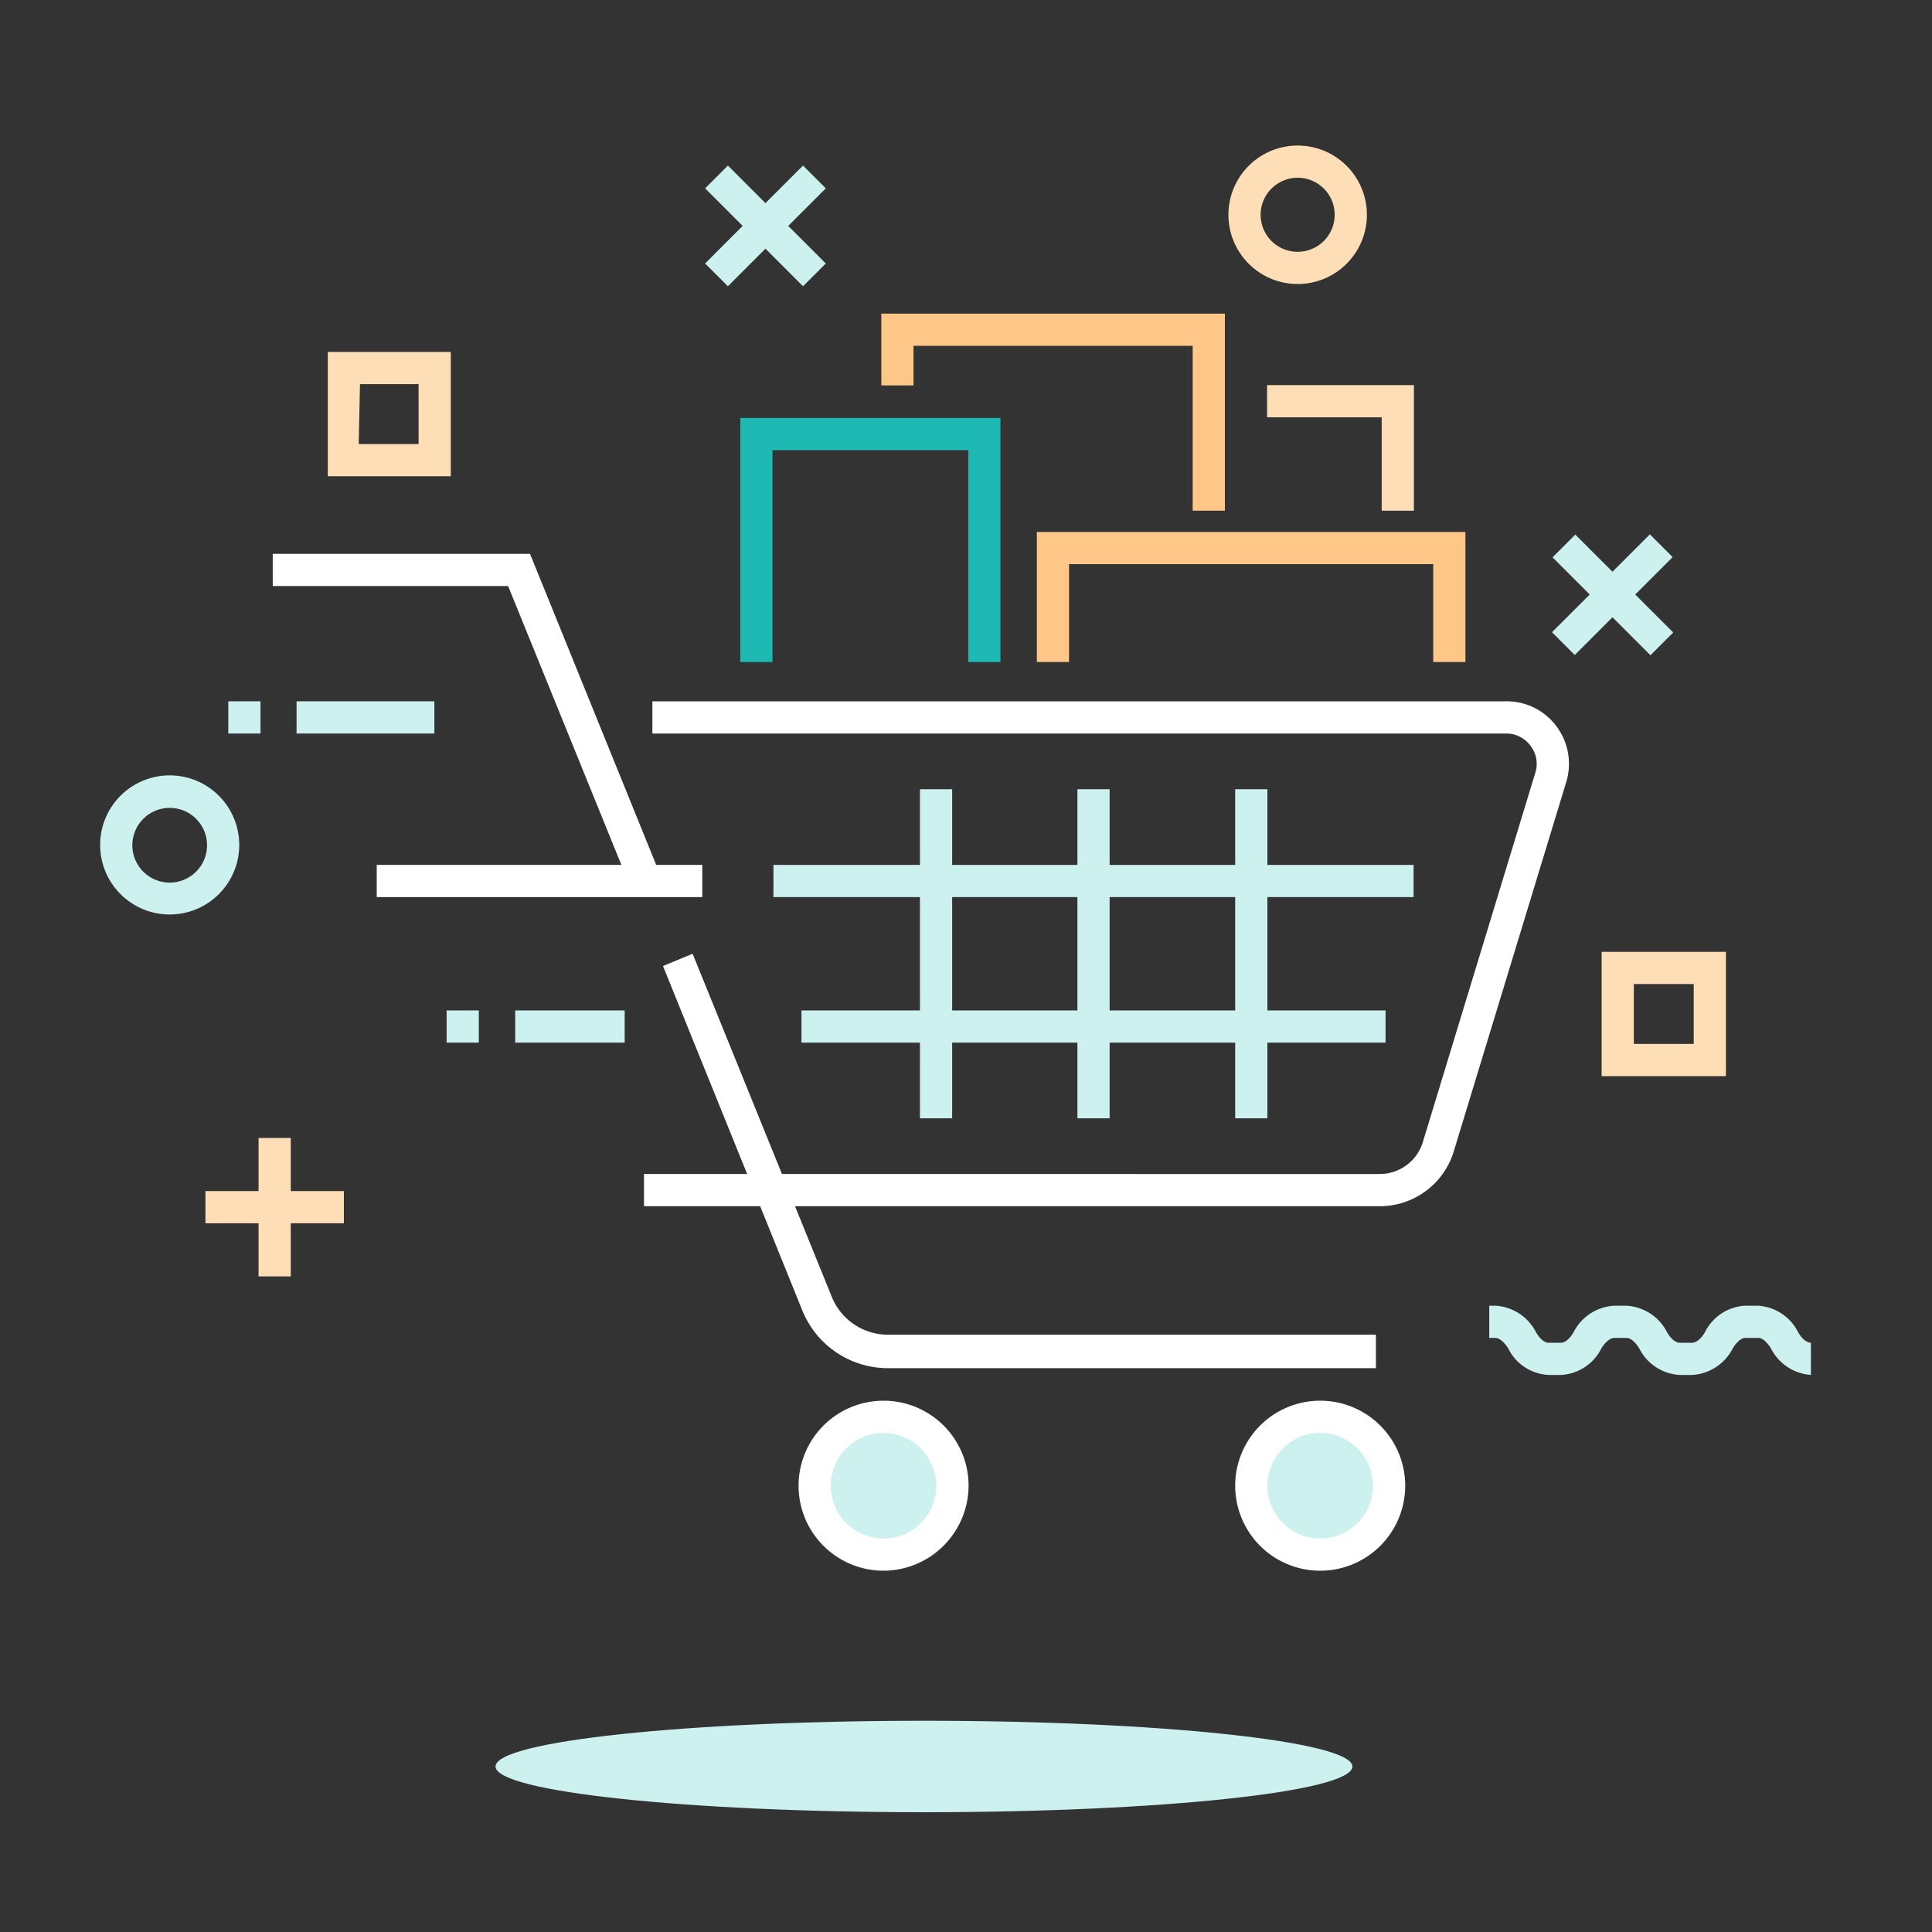<svg id="Layer_1" data-name="Layer 1" xmlns="http://www.w3.org/2000/svg" viewBox="0 0 60 60"><rect x="0" y="0" width="60" height="60" fill="#333333" stroke="none"/><defs><style>.cls-1{fill:#fedeb6;}.cls-2{fill:#cdf1ef;}.cls-3{fill:#fff;}.cls-4{fill:#1db9b2;}.cls-5{fill:#fec687;}</style></defs><title>Cart- On Dark</title><rect class="cls-1" x="8.03" y="35.34" width="1" height="4.3"/><rect class="cls-1" x="6.38" y="36.99" width="4.3" height="1"/><rect class="cls-2" x="49.58" y="16.33" width="1" height="4.3" transform="translate(1.61 40.82) rotate(-45)"/><rect class="cls-2" x="47.93" y="17.97" width="4.3" height="1" transform="translate(1.6 40.82) rotate(-45)"/><rect class="cls-2" x="23.27" y="4.87" width="1" height="4.3" transform="translate(2 18.86) rotate(-45)"/><rect class="cls-2" x="21.62" y="6.52" width="4.3" height="1" transform="translate(2 18.86) rotate(-45)"/><path class="cls-2" d="M56.24,42.7A1.51,1.51,0,0,1,55,41.88c-.12-.2-.27-.33-.39-.33H54.2c-.12,0-.27.13-.39.33a1.51,1.51,0,0,1-1.26.82h-.39a1.5,1.5,0,0,1-1.25-.82c-.12-.2-.27-.33-.4-.33h-.38c-.12,0-.28.13-.4.33a1.49,1.49,0,0,1-1.25.82h-.39a1.48,1.48,0,0,1-1.25-.82c-.12-.2-.28-.33-.4-.33h-.19v-1h.19a1.51,1.51,0,0,1,1.26.82c.12.21.27.33.39.33h.39c.12,0,.27-.12.39-.33a1.51,1.51,0,0,1,1.26-.82h.38a1.51,1.51,0,0,1,1.26.82c.12.21.27.33.39.33h.39c.12,0,.28-.12.4-.33a1.48,1.48,0,0,1,1.25-.82h.39a1.49,1.49,0,0,1,1.25.82c.12.21.27.33.4.33Z"/><path class="cls-1" d="M40.29,8.82a2.15,2.15,0,1,1,2.16-2.15A2.15,2.15,0,0,1,40.29,8.82Zm0-3.3a1.15,1.15,0,1,0,1.16,1.15A1.15,1.15,0,0,0,40.29,5.52Z"/><path class="cls-2" d="M5.28,28.4a2.16,2.16,0,1,1,2.15-2.15A2.16,2.16,0,0,1,5.28,28.4Zm0-3.31a1.16,1.16,0,1,0,1.15,1.16A1.16,1.16,0,0,0,5.28,25.09Z"/><path class="cls-1" d="M14,14.79H10.18V10.93H14Zm-2.86-1H13V11.93H11.18Z"/><path class="cls-1" d="M53.6,33.42H49.74V29.56H53.6Zm-2.86-1H52.6V30.56H50.74Z"/><path class="cls-2" d="M42,54.86c0,.79-6,1.42-13.3,1.42s-13.31-.63-13.31-1.42,6-1.42,13.31-1.42S42,54.08,42,54.86Z"/><path class="cls-2" d="M29.58,46.14A2.14,2.14,0,1,1,27.44,44,2.14,2.14,0,0,1,29.58,46.14Z"/><path class="cls-2" d="M43.18,46.14A2.14,2.14,0,1,1,41,44,2.14,2.14,0,0,1,43.18,46.14Z"/><path class="cls-3" d="M27.44,48.78a2.64,2.64,0,1,1,2.64-2.64A2.65,2.65,0,0,1,27.44,48.78Zm0-4.28a1.64,1.64,0,1,0,1.64,1.64A1.65,1.65,0,0,0,27.44,44.5Z"/><path class="cls-3" d="M41,48.78a2.64,2.64,0,1,1,2.64-2.64A2.64,2.64,0,0,1,41,48.78Zm0-4.28a1.64,1.64,0,1,0,1.64,1.64A1.64,1.64,0,0,0,41,44.5Z"/><rect class="cls-2" x="24.02" y="26.86" width="19.88" height="1"/><rect class="cls-2" x="24.89" y="31.38" width="18.14" height="1"/><rect class="cls-2" x="28.57" y="24.51" width="1" height="10.22"/><rect class="cls-2" x="33.46" y="24.51" width="1" height="10.22"/><rect class="cls-2" x="38.36" y="24.51" width="1" height="10.22"/><path class="cls-3" d="M42.84,37.46H20v-1H42.84a1.4,1.4,0,0,0,1.35-1L47.68,24a.91.91,0,0,0-.15-.84.93.93,0,0,0-.76-.38H20.26v-1H46.77a1.92,1.92,0,0,1,1.57.78,1.94,1.94,0,0,1,.3,1.73L45.15,35.75A2.4,2.4,0,0,1,42.84,37.46Z"/><rect class="cls-2" x="16" y="31.38" width="3.4" height="1"/><rect class="cls-2" x="13.87" y="31.38" width="1" height="1"/><rect class="cls-2" x="9.21" y="21.78" width="4.28" height="1"/><rect class="cls-2" x="7.09" y="21.78" width="1" height="1"/><polygon class="cls-3" points="19.57 27.53 15.78 18.2 8.47 18.2 8.47 17.2 16.46 17.2 20.5 27.16 19.57 27.53"/><path class="cls-3" d="M42.73,42.49H27.59a2.87,2.87,0,0,1-2.68-1.81L20.59,30l.92-.38,4.32,10.65a1.88,1.88,0,0,0,1.76,1.18H42.73Z"/><polygon class="cls-4" points="31.07 20.56 30.07 20.56 30.07 13.98 23.99 13.98 23.99 20.56 22.99 20.56 22.99 12.98 31.07 12.98 31.07 20.56"/><polygon class="cls-5" points="45.51 20.56 44.51 20.56 44.51 17.52 33.2 17.52 33.2 20.56 32.2 20.56 32.2 16.52 45.51 16.52 45.51 20.56"/><polygon class="cls-5" points="38.04 15.86 37.04 15.86 37.04 10.74 28.37 10.74 28.37 11.97 27.37 11.97 27.37 9.74 38.04 9.74 38.04 15.86"/><polygon class="cls-1" points="43.91 15.86 42.91 15.86 42.91 12.96 39.35 12.96 39.35 11.96 43.91 11.96 43.91 15.86"/><rect class="cls-3" x="11.7" y="26.86" width="10.11" height="1"/></svg>